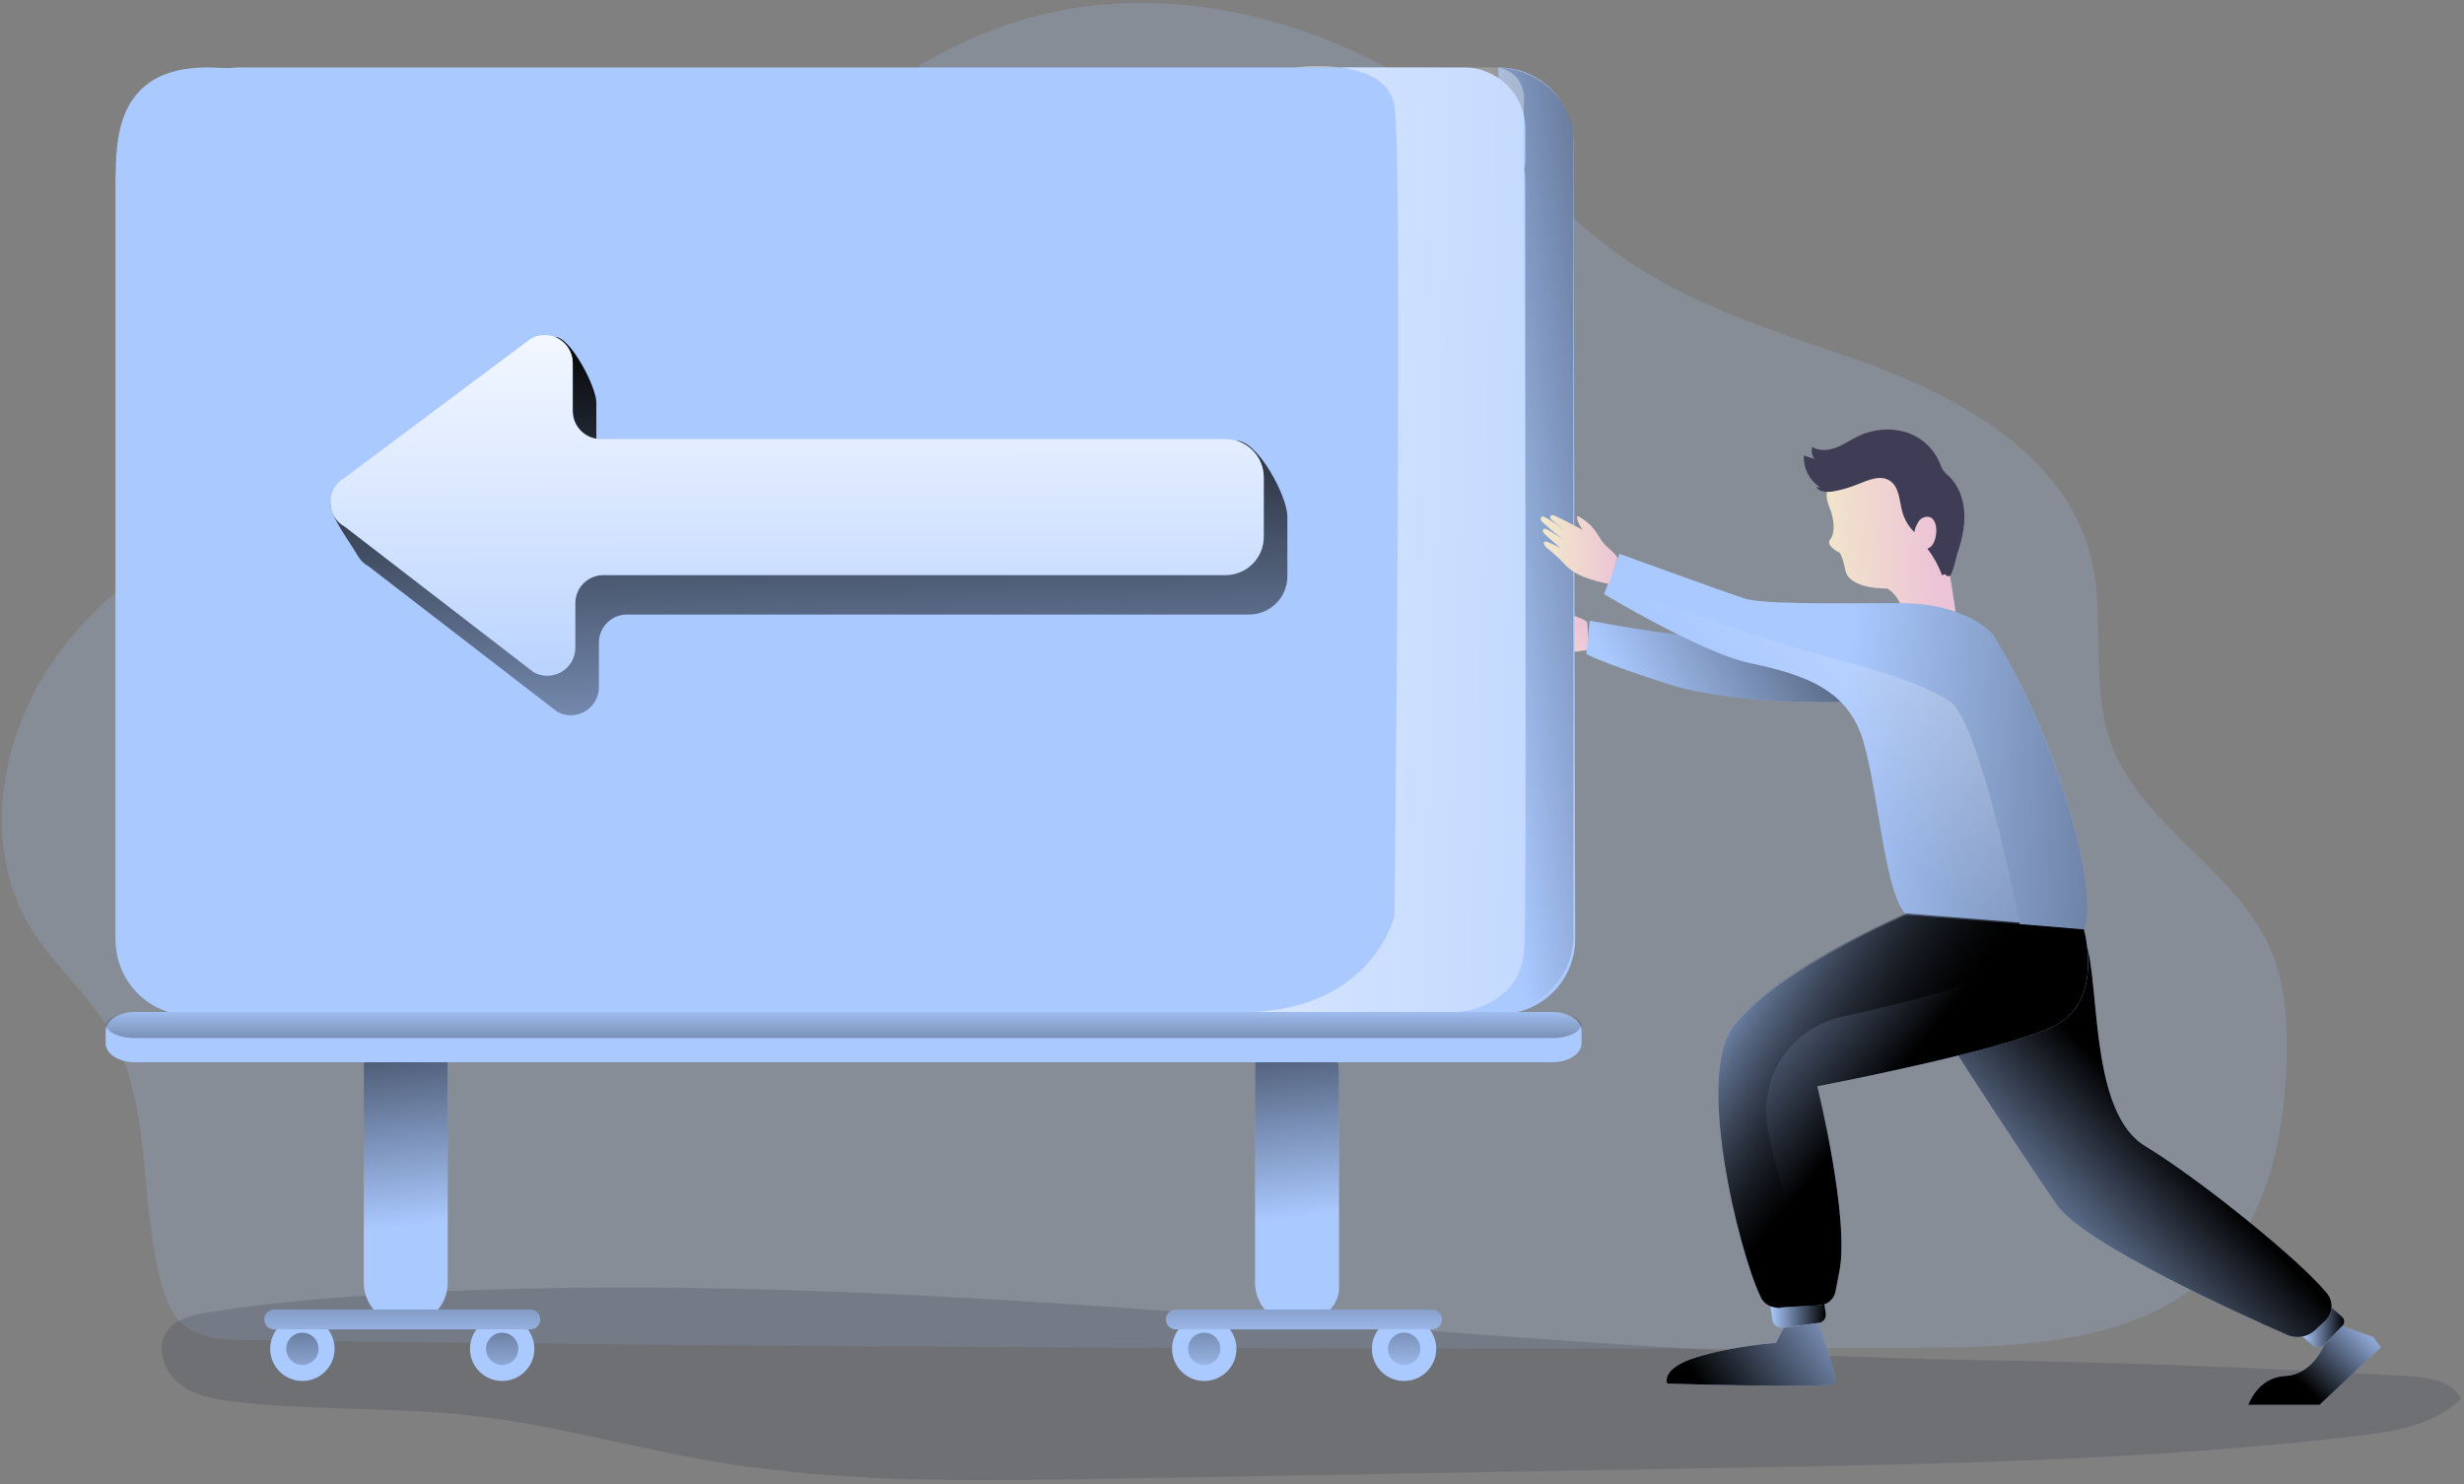 <svg height="241" viewBox="0 0 400 241" width="400" xmlns="http://www.w3.org/2000/svg" xmlns:xlink="http://www.w3.org/1999/xlink"><rect x="0" y="0" width="400" height="241" fill="#808080" stroke="none"/><linearGradient id="a"><stop offset="0" stop-color="#ecc4d7"/><stop offset=".42" stop-color="#efd4d1"/><stop offset="1" stop-color="#f2eac9"/></linearGradient><linearGradient id="b" x1="17.066%" x2="109.48%" xlink:href="#a" y1="48.973%" y2="54.041%"/><linearGradient id="c"><stop offset="0"/><stop offset=".99" stop-opacity="0"/></linearGradient><linearGradient id="d" x1="56.574%" x2="48.796%" xlink:href="#c" y1="-379.352%" y2="152.5%"/><linearGradient id="e" x1="56.215%" x2="48.33%" xlink:href="#c" y1="-371.058%" y2="161.781%"/><linearGradient id="f" x1="55.751%" x2="47.866%" xlink:href="#c" y1="-339.147%" y2="193.692%"/><linearGradient id="g" x1="55.566%" x2="47.774%" xlink:href="#c" y1="-330.056%" y2="202.783%"/><linearGradient id="h" x1="21.994%" x2="103.338%" xlink:href="#a" y1="27.288%" y2="77.8%"/><linearGradient id="i" x1="-.001%" x2="100%" xlink:href="#c" y1="49.969%" y2="49.969%"/><linearGradient id="j" x1=".026%" x2="100%" xlink:href="#c" y1="50.022%" y2="50.022%"/><linearGradient id="k" x1="42.676%" x2="86.464%" xlink:href="#c" y1="45.902%" y2="85.451%"/><linearGradient id="l" x1="-79.769%" x2="92.364%" xlink:href="#c" y1="27.282%" y2="57.065%"/><linearGradient id="m"><stop offset=".01"/><stop offset=".99" stop-opacity="0"/></linearGradient><linearGradient id="n" x1="-22.016%" x2="8.515%" xlink:href="#m" y1="43.719%" y2="46.4%"/><linearGradient id="o" x1="-95.913%" x2="53.612%" xlink:href="#c" y1="58.386%" y2="50.019%"/><linearGradient id="p" x1="53.501%" x2="102.801%" xlink:href="#c" y1="44.038%" y2="5.418%"/><linearGradient id="q" x1="6.465%" x2="91.034%" xlink:href="#c" y1="65.139%" y2="30.149%"/><linearGradient id="r" x1="83.241%" x2="-40.159%" xlink:href="#c" y1="69.007%" y2="36.702%"/><linearGradient id="s" x1="63.854%" x2="-13.843%" xlink:href="#c" y1="65.883%" y2="18.916%"/><linearGradient id="t" x1="0%" x2="99.985%" xlink:href="#a" y1="50.015%" y2="50.015%"/><linearGradient id="u" x1="53.142%" x2="49.5%" xlink:href="#c" y1="-41.661%" y2="65.283%"/><linearGradient id="v" x1="53.036%" x2="49.393%" xlink:href="#c" y1="-38.885%" y2="68.101%"/><linearGradient id="w" x1="42.835%" x2="51.57%" xlink:href="#c" y1="-769.94%" y2="229.909%"/><linearGradient id="x" x1="50.005%" x2="50.005%" xlink:href="#c" y1="-722.659%" y2="191.541%"/><linearGradient id="y" x1="0%" x2="100%" xlink:href="#c" y1="50%" y2="50%"/><linearGradient id="z" x1="53.803%" x2="42.479%" xlink:href="#m" y1="-5.856%" y2="147.08%"/><linearGradient id="A"><stop offset="0" stop-color="#fff"/><stop offset=".09" stop-color="#fff" stop-opacity=".95"/><stop offset=".25" stop-color="#fff" stop-opacity=".83"/><stop offset=".46" stop-color="#fff" stop-opacity=".63"/><stop offset=".71" stop-color="#fff" stop-opacity=".35"/><stop offset=".99" stop-color="#fff" stop-opacity="0"/><stop offset="1" stop-color="#fff" stop-opacity="0"/></linearGradient><linearGradient id="B" x1="50.374%" x2="49.651%" xlink:href="#A" y1="-38.043%" y2="124.232%"/><linearGradient id="C" x1="390.207%" x2="-131.732%" xlink:href="#A" y1="15.56%" y2="69.266%"/><linearGradient id="D" x1="49.814%" x2="50.042%" xlink:href="#c" y1="421.929%" y2="-32.491%"/><linearGradient id="E" x1="-103.7%" x2="52.795%" xlink:href="#A" y1="-80.03%" y2="52.888%"/><g fill="none" fill-rule="evenodd" transform="matrix(-1 0 0 1 400 0)"><path d="m100.044 57.904c-16.847 5.774-35.134 15.272-39.465 32.507-2.477 9.877.219 20.672-3.251 30.238-4.92 13.551-20.662 20.691-26.146 34.024-2.316 5.638-2.569 11.894-2.35 17.984.409 11.427 2.686 23.447 10.273 32.012 11.552 13.055 31.226 14.096 48.662 14.183 90.835.369 181.671-.05 272.506-1.259 3.504-.049 7.333-.209 9.981-2.508 1.898-1.648 2.842-4.127 3.513-6.547 3.762-13.58 1.333-28.959 8.428-41.14 3.538-6.071 9.144-10.718 12.808-16.711 8.209-13.43 4.964-31.594-4.307-44.294-9.27-12.701-23.46-20.9-37.815-27.389-14.355-6.489-29.411-11.636-42.715-20.05-25.693-16.317-43.942-44.231-72.569-54.565-24.818-8.973-52.633-1.711-73.479 13.337-8.837 6.396-15.664 14.844-24.156 21.581-11.825 9.347-25.878 13.78-39.917 18.596z" fill="#aac9ff" opacity=".18"/><path d="m9.231 223.43c-3.319.19-7.226.739-8.759 3.679 4.38 4.306 10.949 5.347 17.061 6.071 33.606 3.952 67.518 4.549 101.377 5.147l101.606 1.789c21.197.374 42.535.734 63.44-2.785 13.251-2.231 26.238-6.008 39.591-7.495 12.759-1.424 25.689-.739 38.443-2.246 3.173-.374 6.491-.972 8.983-2.955 2.491-1.983 3.757-5.867 1.917-8.477-1.46-2.051-4.165-2.654-6.637-3.057-9.246-1.497-18.574-2.304-27.912-2.873-86.769-5.347-173.027 9.235-259.659 10.615-23.255.365-46.195 1.249-69.45 2.586z" fill="#1d2741" opacity=".18"/><path d="m82.058 102.655s2.229-16.443 3.528-19.165c1.299-2.722 1.63-14.169 16.491-6.416 0 0 2.18 2.197 1.071 4.904-1.109 2.707-1.002 4.656-.248 5.633s-1.328 2.012-1.328 2.012-.487-.165-1.153 2.984c-.667 3.15-6.769 2.95-6.769 2.95s-3.275 1.657-2.487 6.518c.788 4.861-7.577 4.375-9.105.578z" fill="url(#b)"/><path d="m81.134 84.933c-.214-2.727.487-5.653 2.433-7.563.353-.294.679-.62.973-.972.262-.437.476-.902.637-1.385 1.061-2.396 3.135-4.196 5.659-4.909 2.521-.676 5.201-.413 7.543.739 1.202.578 2.307 1.356 3.552 1.832 1.246.476 2.73.608 3.864-.097.21.668.073 1.397-.365 1.944l1.737-.564c.094 2.085-.922 4.064-2.672 5.206l.676-.102c-.55.899-1.844.899-2.876.705-1.304-.24-2.581-.611-3.81-1.108-1.708-.69-3.718-1.614-5.27-.612s-1.538 3.252-2.034 5.05c-.345 1.254-1.017 2.395-1.946 3.305-.122-.624-.365-1.219-.715-1.75-.365-.539-1.005-.822-1.65-.729-1.08.253-1.309 1.691-1.168 2.79.122.972.487 2.071 1.411 2.382-1.008 1.3-1.806 2.75-2.365 4.297l-.535-.17c-.119.279-.439.411-.72.296-.487-.214-1.046-3.052-1.251-3.66-.571-1.59-.943-3.243-1.109-4.924z" fill="#3f3d56"/><ellipse cx="172.068" cy="219.012" fill="#aac9ff" rx="5.226" ry="5.22"/><path d="m174.681 219.012c0 1.45-1.176 2.625-2.628 2.625s-2.628-1.175-2.628-2.625c0-1.45 1.176-2.625 2.628-2.625s2.628 1.175 2.628 2.625z" fill="url(#d)"/><ellipse cx="204.506" cy="219.012" fill="#aac9ff" rx="5.226" ry="5.22"/><ellipse cx="204.506" cy="219.012" fill="url(#e)" rx="2.623" ry="2.62"/><ellipse cx="318.477" cy="219.012" fill="#aac9ff" rx="5.226" ry="5.22"/><ellipse cx="318.477" cy="219.012" fill="url(#f)" rx="2.623" ry="2.62"/><ellipse cx="350.91" cy="219.012" fill="#aac9ff" rx="5.226" ry="5.22"/><ellipse cx="350.91" cy="219.012" fill="url(#g)" rx="2.623" ry="2.62"/><path d="m142.345 100.993c.939-.734 2.2-.909 3.217-1.521.487-.287.886-.661 1.348-.972 1.161-.827 2.521-1.33 3.942-1.458.234.428-1.051 1.512-1.591 1.813 1.946-.199 3.192-.399 5.158-.486.788 0 .55.622.248.753-.55.243-2.204.715-2.754.972 1.309-.466 2.667-.778 4.049-.928.584.092.341.719-.063.865-1.427.578-2.89 1.065-4.38 1.458 1.007-.185 2.404-.598 3.406-.603.09-.003.178.031.244.093s.104.148.107.238c.002.116-.055.226-.151.292-.321.213-.672.376-1.041.486l-2.637.972c.838-.134 1.686-.196 2.535-.185.521.039.667.578-.633 1.016-1.147.341-2.265.773-3.343 1.293-2.404 1.244-5.29.841-7.961.408.156-1.541.161-2.999.302-4.506z" fill="url(#h)"/><path d="m21.499 212.299-1.698 1.497c-.207.172-.337.42-.361.688-.024.268.061.535.234.741l.063.073 3.002 3.101c.484.477 1.252.507 1.771.068l1.674-1.458z" fill="#aac9ff"/><path d="m103.981 210.715-.384 2.644c-.037.351.068.702.291.975.223.274.545.447.897.483h.039l5.625.763c.828.139 1.621-.392 1.805-1.21l.399-2.586z" fill="#aac9ff"/><path d="m21.499 212.299-1.698 1.497c-.207.172-.337.42-.361.688-.024.268.061.535.234.741l.063.073 3.002 3.101c.484.477 1.252.507 1.771.068l1.674-1.458z" fill="url(#i)"/><path d="m103.981 210.715-.384 2.644c-.037.351.068.702.291.975.223.274.545.447.897.483h.039l5.625.763c.828.139 1.621-.392 1.805-1.21l.399-2.586z" fill="url(#j)"/><path d="m65.805 151.81c-2.195-.486-4.409.749-4.837 2.746-1.732 8.078-.754 26.456-9.246 31.56-8.491 5.104-25.178 18.519-29.47 23.865-1.134 1.344-.992 3.345.321 4.515l1.62 1.516c1.246 1.115 3.029 1.398 4.56.724 8.161-3.592 33.09-14.912 37.367-21.109 5.144-7.422 23.888-36.012 23.888-37.169 0-.909-16.341-4.817-24.204-6.649z" fill="#aac9ff"/><path d="m65.805 151.81c-2.195-.486-4.409.749-4.837 2.746-1.732 8.078-.754 26.456-9.246 31.56-8.491 5.104-25.178 18.519-29.47 23.865-1.134 1.344-.992 3.345.321 4.515l1.62 1.516c1.246 1.115 3.029 1.398 4.56.724 8.161-3.592 33.09-14.912 37.367-21.109 5.144-7.422 23.888-36.012 23.888-37.169 0-.909-16.341-4.817-24.204-6.649z" fill="url(#k)"/><path d="m100.467 113.936s17.572.715 28.886-2.916 13.139-4.861 13.139-4.861l-.574-5.385s-20.161 4-26.876 2.634c-6.715-1.366-15.436 2.712-15.436 2.712z" fill="#aac9ff"/><path d="m100.467 113.936s17.572.715 28.886-2.916 13.139-4.861 13.139-4.861l-.574-5.385s-20.161 4-26.876 2.634c-6.715-1.366-15.436 2.712-15.436 2.712z" fill="url(#l)"/><path d="m381.212 29.227v123.235c0 6.746-5.475 12.215-12.229 12.215h-212.467c-6.755 0-12.231-5.468-12.234-12.215l.277-129.291c.003-6.748 5.478-12.217 12.234-12.219l-.277 6.066h212.443c3.243-.006 6.356 1.274 8.654 3.56 2.298 2.286 3.592 5.39 3.599 8.63z" fill="#aac9ff"/><path d="m381.518 28.736v123.235c0 6.746-5.475 12.215-12.229 12.215h-212.467c-6.755 0-12.231-5.468-12.234-12.215v-129.087c0-6.751 5.883-11.933 12.652-11.933h210.219c12.968.515 14.054 11.009 14.068 17.756z" fill="url(#n)"/><g fill="#aac9ff"><rect height="24.842" rx="9.98" width="218.837" x="152.37" y="10.951"/><path d="m381.212 29.445v123.235c-.003 6.747-5.478 12.217-12.234 12.219l-204.355-.224c-6.755 0-12.231-5.468-12.234-12.215v-123.016c.003-6.748 5.478-12.217 12.234-12.219l201.727-6.275c14.861 0 14.866 11.753 14.861 18.494z"/><path d="m76.477 103.049s3.932-5.176 15.543-5.123c11.611.053 21.932.185 24.886-.778 2.954-.962 20.2-7.223 20.2-7.223l2.491 6.552s-16.01 9.604-23.586 11.179c-9.173 1.91-16.024 4.375-18.491 12.671s-3.533 25.022-6.993 28.191c-3.46 3.169-26.277 8.117-28.808 2.649-2.53-5.468 3.192-29.163 14.759-48.12z"/></g><path d="m139.596 96.472s-1.946 1.152-4.749 2.727c-5.353 2.965-13.883 7.427-18.837 8.457-9.173 1.91-16.024 4.375-18.491 12.671-2.277 7.582-3.343 22.242-6.161 27.088-.222.4-.503.766-.832 1.084-3.455 3.15-26.277 8.117-28.808 2.649-2.53-5.468 3.221-29.124 14.783-48.12 0 0 3.932-5.176 15.543-5.123 11.611.053 21.932.185 24.886-.778 2.954-.962 20.2-7.203 20.2-7.203z" fill="url(#o)"/><path d="m61.693 150.877s-3.343 11.695 4.779 15.685 38.487 9.809 38.487 9.809-5.309 21.595-3.562 30.135l.676 3.32c.308 1.226 1.401 2.093 2.667 2.114l6.56.34c1.158.089 2.259-.516 2.803-1.541 3.586-7.291 10.706-36.187 4.496-44.192-7.114-9.157-28.102-18.062-28.102-18.062z" fill="#aac9ff"/><path d="m114.2 210.55-.097.204c-.43.823-1.235 1.385-2.156 1.507-.214.033-.431.045-.647.034l-1.221-.063-5.353-.277c-1.265-.021-2.359-.888-2.667-2.114l-.652-3.32c-1.747-8.555 3.562-30.135 3.562-30.135s-30.36-5.833-38.487-9.809c-8.127-3.976-4.779-15.685-4.779-15.685l10.433-.86 18.36-1.516s20.983 8.905 28.097 18.062c6.17 7.923-.779 36.342-4.394 43.973z" fill="url(#p)"/><path d="m114.2 210.384-2.253 1.696-.487.369c-.486-.022-.959-.158-1.382-.399-.656-.36-1.124-.985-1.285-1.716l-.676-3.32c-.759-3.713 4.131-18.47 5.017-24.303 1.227-8.12-4.048-15.803-12.073-17.585-8.91-1.998-19.29-4.593-23.552-6.683-3.781-1.857-5.075-5.385-5.382-8.627l18.37-1.516s20.983 8.905 28.097 18.062c6.17 7.966-.779 36.391-4.394 44.022z" fill="url(#q)"/><path d="m104.813 214.842s-3.343 9.041-2.662 9.823c.681.783 27.187 0 27.187 0s1.246-2.43-4.725-4.277-12.925-2.343-12.925-2.343l-1.251-2.43z" fill="#aac9ff"/><path d="m19.737 215.298-4.988 1.794-1.241 1.677 9.951 9.352h11.562s-1.494-4.496-5.971-4.7c-4.477-.204-6.326-5.011-6.326-5.011z" fill="#aac9ff"/><path d="m104.813 214.842s-3.343 9.041-2.662 9.823c.681.783 27.187 0 27.187 0s1.246-2.43-4.725-4.277-12.925-2.343-12.925-2.343l-1.251-2.43z" fill="url(#r)"/><path d="m19.737 215.298-4.988 1.794-1.241 1.677 9.951 9.352h11.562s-1.494-4.496-5.971-4.7c-4.477-.204-6.326-5.011-6.326-5.011z" fill="url(#s)"/><path d="m137.416 90.567c.603-1.026 1.718-1.643 2.433-2.581.341-.442.589-.938.905-1.395.775-1.199 1.857-2.169 3.134-2.809.375.311-.433 1.789-.822 2.265 1.752-.894 2.827-1.531 4.618-2.343.745-.262.74.384.511.612-.423.428-1.796 1.458-2.224 1.891 1.051-.909 2.206-1.692 3.44-2.333.574-.122.574.549.253.831-1.115 1.061-2.296 2.05-3.538 2.96.871-.54 2.024-1.429 2.978-1.803.086-.029.18-.023.261.017.081.04.143.111.172.197.031.09.022.189-.024.272-.22.319-.485.604-.788.846l-2.112 1.852c.735-.428 1.505-.792 2.302-1.089.487-.156.827.296-.224 1.176-.945.739-1.83 1.552-2.647 2.43-1.786 2.027-4.623 2.698-7.27 3.261-.384-1.444-.929-2.8-1.358-4.258z" fill="url(#t)"/><path d="m189.44 215.085c-3.771 0-6.813-3.052-6.813-5.833v-34.933c0-4.758 3.061-7.816 6.813-7.816 3.763 0 6.813 3.047 6.813 6.805v34.933c.01 1.805-.697 3.54-1.968 4.823-1.27 1.283-2.999 2.01-4.806 2.021z" fill="#aac9ff"/><path d="m334.131 215.085c-3.763 0-6.813-3.047-6.813-6.805v-34.952c0-3.758 3.05-6.805 6.813-6.805s6.813 3.047 6.813 6.805v34.933c0 3.758-3.05 6.805-6.813 6.805z" fill="#aac9ff"/><path d="m189.44 215.085c-3.771 0-6.813-3.052-6.813-5.833v-34.933c0-4.758 3.061-7.816 6.813-7.816 3.763 0 6.813 3.047 6.813 6.805v34.933c.01 1.805-.697 3.54-1.968 4.823-1.27 1.283-2.999 2.01-4.806 2.021z" fill="url(#u)"/><path d="m334.131 215.085c-3.763 0-6.813-3.047-6.813-6.805v-34.952c0-3.758 3.05-6.805 6.813-6.805s6.813 3.047 6.813 6.805v34.933c0 3.758-3.05 6.805-6.813 6.805z" fill="url(#v)"/><path d="m209.114 215.848h-41.572c-.89 0-1.611-.72-1.611-1.609 0-.889.721-1.609 1.611-1.609h41.572c.89 0 1.611.72 1.611 1.609 0 .889-.721 1.609-1.611 1.609z" fill="#aac9ff"/><path d="m355.479 215.848h-41.572c-.89 0-1.611-.72-1.611-1.609 0-.889.721-1.609 1.611-1.609h41.572c.89 0 1.611.72 1.611 1.609 0 .889-.721 1.609-1.611 1.609z" fill="#aac9ff"/><path d="m355.479 215.848h-41.572c-.89 0-1.611-.72-1.611-1.609 0-.889.721-1.609 1.611-1.609h41.572c.89 0 1.611.72 1.611 1.609 0 .889-.721 1.609-1.611 1.609z" fill="url(#w)"/><path d="m209.114 215.848h-41.572c-.89 0-1.611-.72-1.611-1.609 0-.889.721-1.609 1.611-1.609h41.572c.89 0 1.611.72 1.611 1.609 0 .889-.721 1.609-1.611 1.609z" fill="url(#x)"/><path d="m355.479 215.848h-41.572" fill="url(#y)"/><path d="m302.774 111.564v-7.198c.013-2.514-2.013-4.565-4.53-4.584h-101.022c-3.429 0-6.209-2.777-6.209-6.202v-9.673c0-3.425 2.78-6.202 6.209-6.202h101.406c2.515 0 4.556-2.032 4.564-4.545v-7.811c.005-1.582.831-3.047 2.183-3.872 1.351-.824 3.034-.89 4.445-.172.087.044.17.096.248.156l30.112 22.504c1.463.806 2.368 2.346 2.36 4.014s-.928 3.199-2.399 3.991l-30.521 23.535c-.089.07-.185.13-.287.18-1.418.691-3.093.601-4.428-.238-1.335-.839-2.142-2.308-2.132-3.884z" fill="#aac9ff"/><path d="m156.307 29.576s.355-9.721 11.616-10.489h25.509s-14.725 2.333-16.136 10.489c-1.411 8.156 0 119.142 0 119.142s2.078 12.992 21.985 13.644h-34.676s-7.718-2.09-8.297-7.247c-.579-5.157 0-125.538 0-125.538z" fill="#aac9ff"/><path d="m302.774 111.564v-7.198c.013-2.514-2.013-4.565-4.53-4.584h-101.022c-3.429 0-6.209-2.777-6.209-6.202v-9.673c0-3.425 2.78-6.202 6.209-6.202h101.406c2.515 0 4.556-2.032 4.564-4.545v-7.811c.005-1.582.831-3.047 2.183-3.872 1.351-.824 3.034-.89 4.445-.172.087.044.17.096.248.156l30.112 22.504c1.463.806 2.368 2.346 2.36 4.014s-.928 3.199-2.399 3.991l-30.521 23.535c-.089.07-.185.13-.287.18-1.418.691-3.093.601-4.428-.238-1.335-.839-2.142-2.308-2.132-3.884z" fill="#aac9ff"/><path d="m302.774 111.564v-7.198c.013-2.514-2.013-4.565-4.53-4.584h-101.022c-3.429 0-6.209-2.777-6.209-6.202v-9.673c0-3.427 4.837-12.346 8.273-12.346l-2.058 6.144h101.401c2.515 0 4.556-2.032 4.564-4.545v-7.811c0-2.513 4.185-10.625 6.701-10.62.715 0-.71 6.251-.073 6.576.087.044.17.096.248.156l35.757 19.112c2.209 1.21-2.633 7.373-3.844 9.575-.423.773-1.062 1.406-1.839 1.823l-30.521 23.535c-.089.07-.185.13-.287.18-1.418.691-3.093.601-4.428-.238-1.335-.839-2.142-2.308-2.132-3.884z" fill="url(#z)"/><path d="m306.608 105.158v-7.198c.008-1.208-.465-2.369-1.315-3.229-.85-.86-2.006-1.347-3.216-1.355h-101.022c-3.429 0-6.209-2.777-6.209-6.202v-9.673c.003-3.424 2.781-6.199 6.209-6.202h101.406c2.516.003 4.559-2.031 4.564-4.545v-7.811c.011-2.514 2.057-4.545 4.574-4.54.713.001 1.416.168 2.054.486.086.046.169.098.248.156l30.122 22.514c1.46.806 2.362 2.344 2.352 4.01s-.931 3.193-2.401 3.981l-30.521 23.535c-.088.072-.184.132-.287.18-1.418.691-3.093.601-4.428-.238-1.335-.839-2.142-2.308-2.132-3.884z" fill="#aac9ff"/><path d="m306.608 105.158v-7.198c.008-1.208-.465-2.369-1.315-3.229-.85-.86-2.006-1.347-3.216-1.355h-101.022c-3.429 0-6.209-2.777-6.209-6.202v-9.673c.003-3.424 2.781-6.199 6.209-6.202h101.406c2.516.003 4.559-2.031 4.564-4.545v-7.811c.011-2.514 2.057-4.545 4.574-4.54.713.001 1.416.168 2.054.486.086.046.169.098.248.156l30.122 22.514c1.46.806 2.362 2.344 2.352 4.01s-.931 3.193-2.401 3.981l-30.521 23.535c-.088.072-.184.132-.287.18-1.418.691-3.093.601-4.428-.238-1.335-.839-2.142-2.308-2.132-3.884z" fill="url(#B)"/><path d="m152.647 17.129s-.973-5.06 4.146-6.178h32.973s-14.725-1.978-16.136 6.178c-1.411 8.156 0 131.59 0 131.59s3.465 14.951 23.358 15.602h-33.689s-9.387-.486-10.652-9.206c-.745-5.138 0-137.986 0-137.986z" fill="url(#C)"/><path d="m382.852 167.407v1.983c0 1.706-2.102 3.086-4.691 3.086h-230.214c-2.589 0-4.691-1.38-4.691-3.086v-1.983c.001-.101.009-.202.024-.301.229-1.565 2.234-2.785 4.667-2.785h230.214c2.433 0 4.438 1.22 4.667 2.785.016.1.024.2.024.301z" fill="#aac9ff"/><path d="m382.827 166.44c-.224 1.186-2.229 2.114-4.667 2.114h-230.214c-2.433 0-4.443-.928-4.667-2.114.229-1.191 2.234-2.119 4.667-2.119h230.214c2.433 0 4.438.943 4.667 2.119z" fill="url(#D)"/><path d="m138.783 94.834.813 1.638c-5.353 2.965-18.633 10.154-23.586 11.179-9.173 1.91-16.024 4.375-18.491 12.671-2.277 7.582-3.343 22.242-6.161 27.088l-.832.919-18.399 1.536s6.326-32.294 11.192-35.856c4.866-3.563 15.922-6.163 23.815-8.389 7.893-2.226 31.65-10.786 31.65-10.786z" fill="url(#E)"/></g></svg>